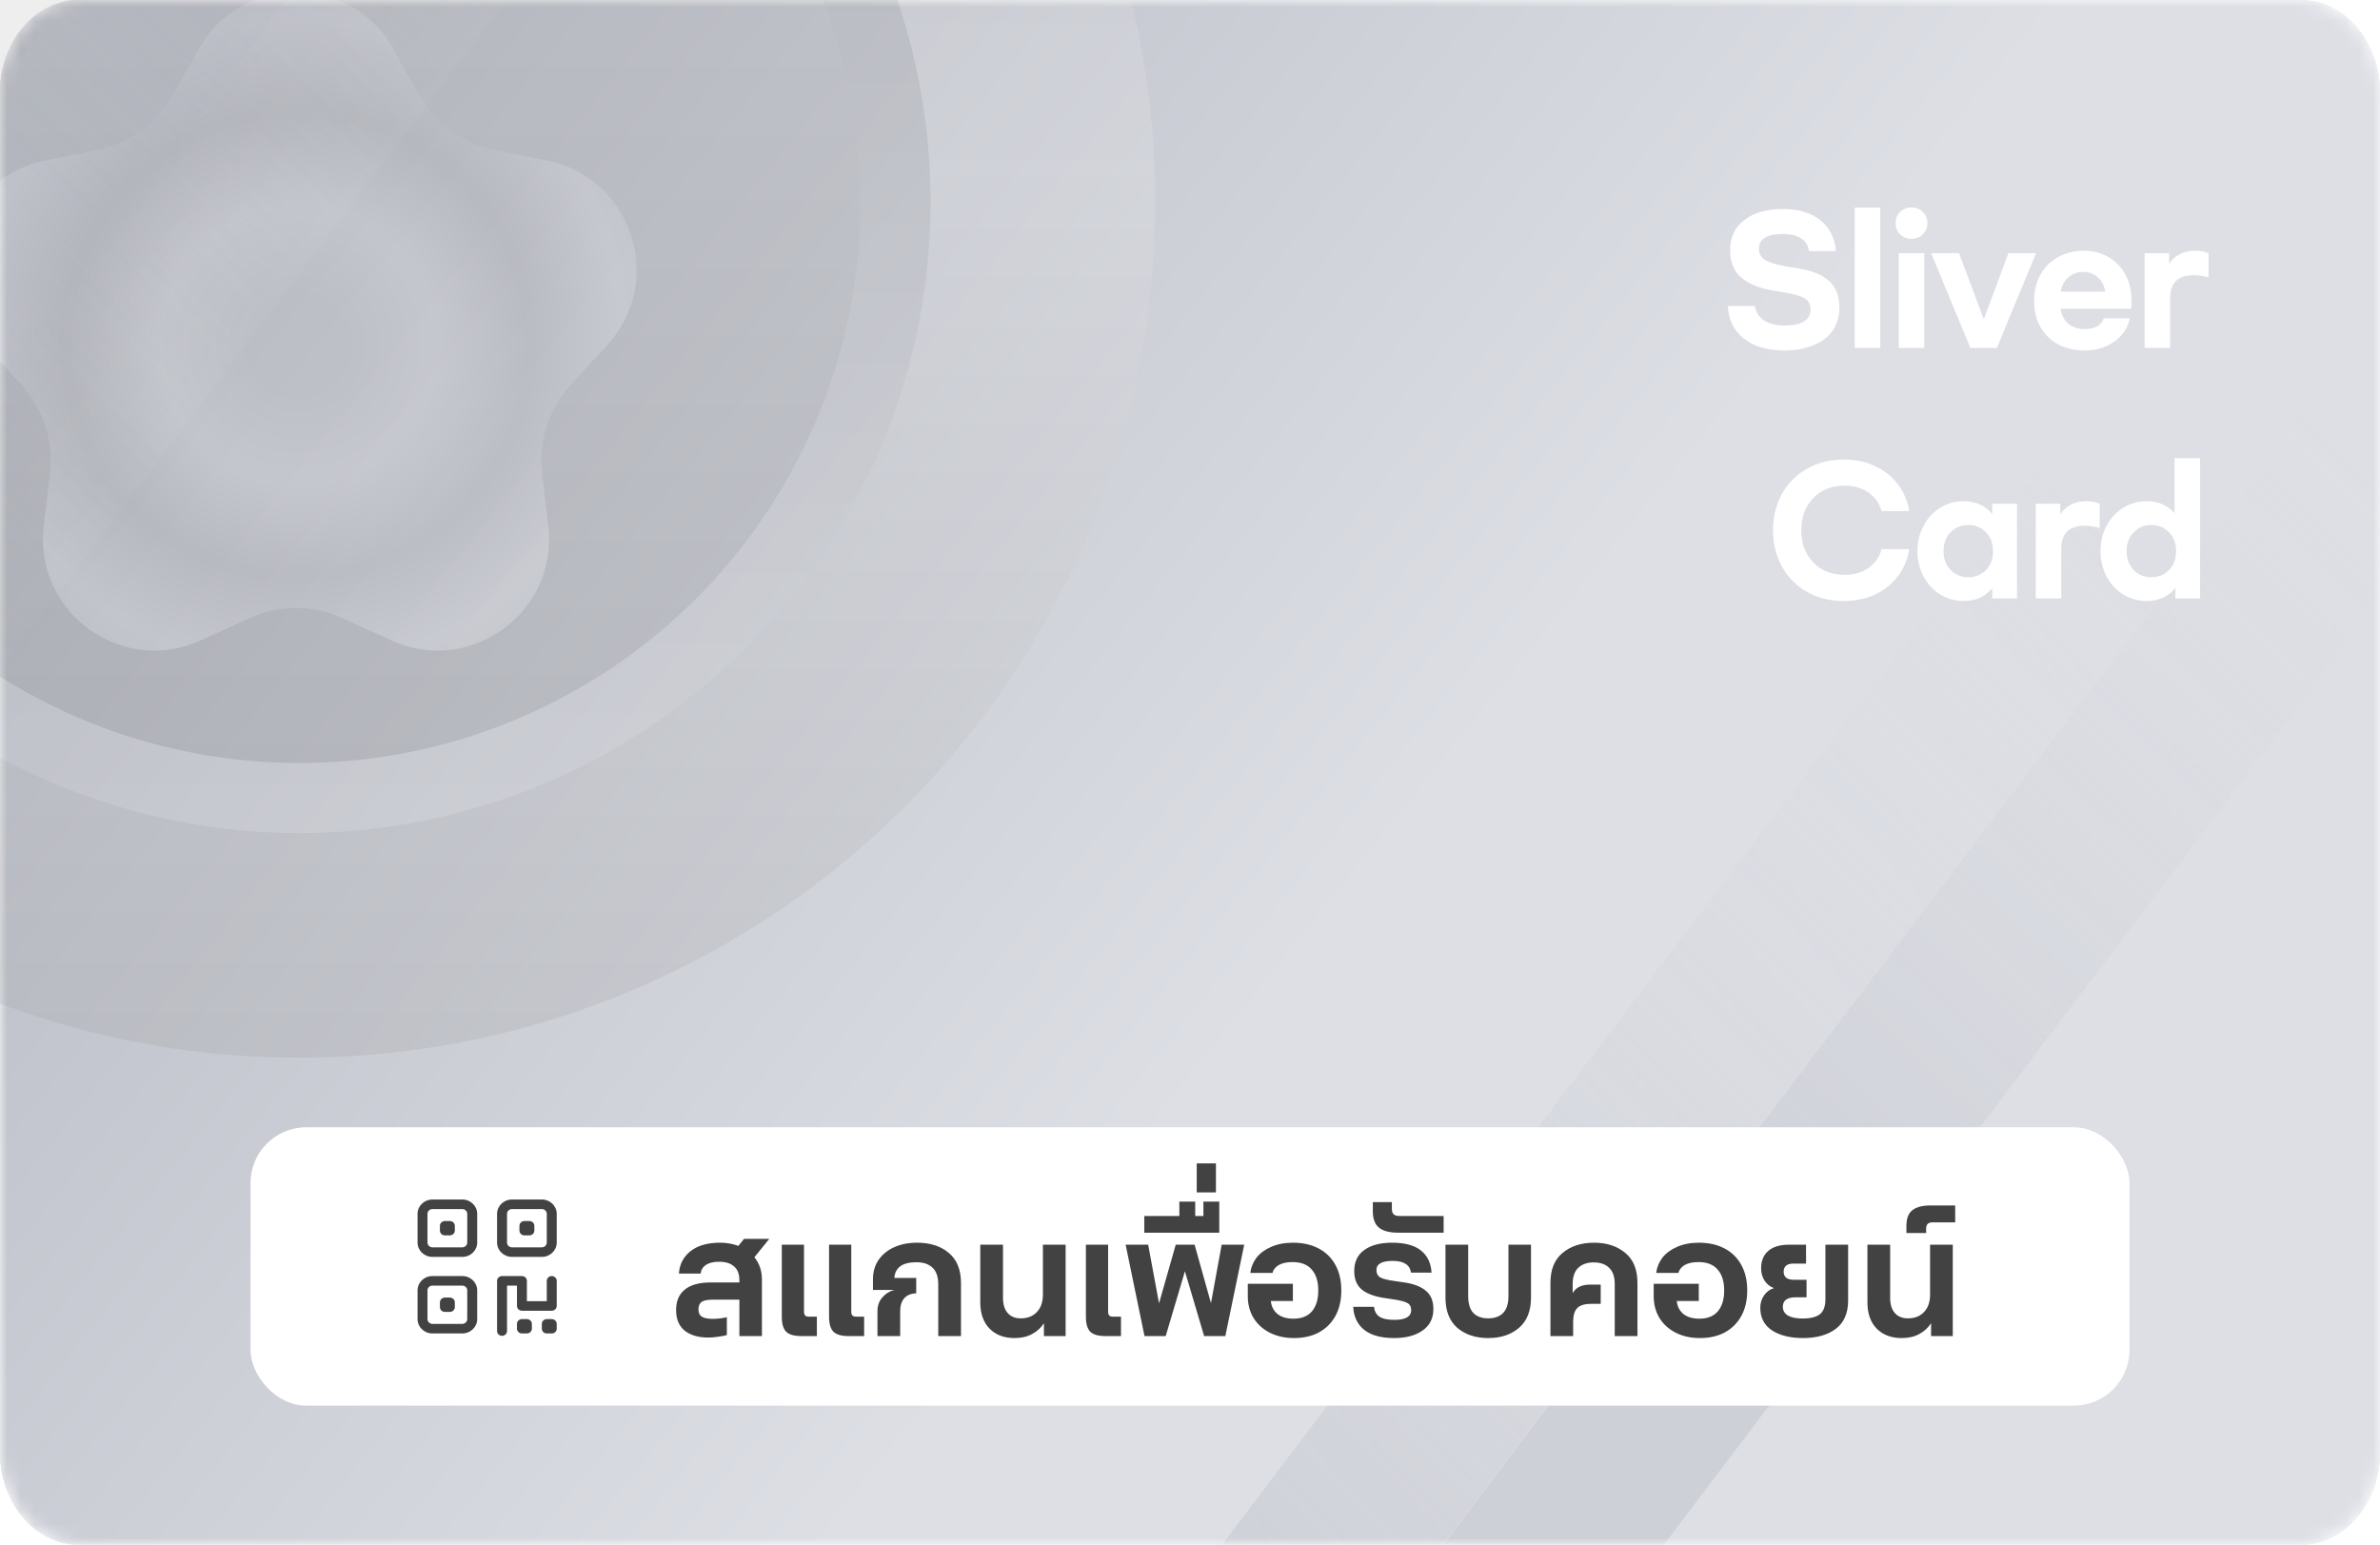 <svg width="171" height="111" viewBox="0 0 171 111" fill="none" xmlns="http://www.w3.org/2000/svg">
<g clip-path="url(#clip0_233_29001)">
<mask id="mask0_233_29001" style="mask-type:luminance" maskUnits="userSpaceOnUse" x="0" y="0" width="171" height="111">
<path d="M165.3 0H5.7C2.552 0 0 2.976 0 6.647V104.353C0 108.024 2.552 111 5.7 111H165.3C168.448 111 171 108.024 171 104.353V6.647C171 2.976 168.448 0 165.3 0Z" fill="white"/>
</mask>
<g mask="url(#mask0_233_29001)">
<path d="M165.3 0H5.7C2.552 0 0 2.976 0 6.647V104.353C0 108.024 2.552 111 5.7 111H165.3C168.448 111 171 108.024 171 104.353V6.647C171 2.976 168.448 0 165.3 0Z" fill="url(#paint0_linear_233_29001)"/>
<path d="M165.3 0H5.7C2.552 0 0 2.976 0 6.647V104.353C0 108.024 2.552 111 5.7 111H165.3C168.448 111 171 108.024 171 104.353V6.647C171 2.976 168.448 0 165.3 0Z" fill="url(#paint1_linear_233_29001)"/>
<path d="M165.3 0H5.7C2.552 0 0 2.976 0 6.647V104.353C0 108.024 2.552 111 5.7 111H165.3C168.448 111 171 108.024 171 104.353V6.647C171 2.976 168.448 0 165.3 0Z" fill="url(#paint2_linear_233_29001)"/>
<path opacity="0.4" d="M82.08 118.55L90.983 127.718L156.097 41.737L147.193 32.569L82.08 118.55Z" fill="url(#paint3_linear_233_29001)"/>
<path opacity="0.4" d="M60.666 -32.041L51.763 -41.21L-13.35 44.772L-4.447 53.94L60.666 -32.041Z" fill="url(#paint4_linear_233_29001)"/>
<path opacity="0.4" d="M97.47 119.215L106.374 128.383L178.656 32.936L169.752 23.767L97.47 119.215Z" fill="url(#paint5_linear_233_29001)"/>
<path opacity="0.4" d="M45.276 -32.706L36.372 -41.874L-35.91 53.573L-27.006 62.742L45.276 -32.706Z" fill="url(#paint6_linear_233_29001)"/>
</g>
<g opacity="0.2">
<circle cx="21.5" cy="14.5" r="61.5" fill="url(#paint7_linear_233_29001)" stroke="url(#paint8_linear_233_29001)" stroke-width="4"/>
<circle cx="21.5" cy="14.5" r="40.357" stroke="url(#paint9_linear_233_29001)" stroke-width="10"/>
<g filter="url(#filter0_ii_233_29001)">
<circle cx="21.501" cy="14.5" r="40.325" fill="url(#paint10_linear_233_29001)"/>
</g>
<g filter="url(#filter1_d_233_29001)">
<path d="M14.3 -6.508C17.36 -11.937 25.178 -11.937 28.238 -6.508L30.137 -3.139C31.279 -1.113 33.245 0.315 35.524 0.775L39.315 1.54C45.424 2.773 47.84 10.208 43.623 14.796L41.005 17.644C39.432 19.355 38.681 21.667 38.947 23.976L39.392 27.818C40.107 34.009 33.782 38.605 28.115 36.011L24.598 34.402C22.484 33.434 20.054 33.434 17.94 34.402L14.423 36.011C8.756 38.605 2.431 34.009 3.147 27.818L3.591 23.976C3.858 21.667 3.107 19.355 1.533 17.644L-1.084 14.796C-5.302 10.208 -2.886 2.773 3.223 1.54L7.014 0.775C9.293 0.315 11.259 -1.113 12.401 -3.139L14.3 -6.508Z" fill="url(#paint11_angular_233_29001)"/>
</g>
</g>
<rect x="18" y="81" width="135" height="20" rx="4" fill="white"/>
<path d="M33.214 86.875H31.071C30.875 86.875 30.714 87.03 30.714 87.219V89.281C30.714 89.47 30.875 89.625 31.071 89.625H33.214C33.411 89.625 33.571 89.47 33.571 89.281V87.219C33.571 87.03 33.411 86.875 33.214 86.875ZM31.071 86.188H33.214C33.806 86.188 34.286 86.649 34.286 87.219V89.281C34.286 89.851 33.806 90.312 33.214 90.312H31.071C30.48 90.312 30 89.851 30 89.281V87.219C30 86.649 30.48 86.188 31.071 86.188ZM33.214 92.375H31.071C30.875 92.375 30.714 92.53 30.714 92.719V94.781C30.714 94.97 30.875 95.125 31.071 95.125H33.214C33.411 95.125 33.571 94.97 33.571 94.781V92.719C33.571 92.53 33.411 92.375 33.214 92.375ZM31.071 91.688H33.214C33.806 91.688 34.286 92.149 34.286 92.719V94.781C34.286 95.351 33.806 95.812 33.214 95.812H31.071C30.48 95.812 30 95.351 30 94.781V92.719C30 92.149 30.48 91.688 31.071 91.688ZM36.786 86.875C36.589 86.875 36.429 87.03 36.429 87.219V89.281C36.429 89.47 36.589 89.625 36.786 89.625H38.929C39.125 89.625 39.286 89.47 39.286 89.281V87.219C39.286 87.03 39.125 86.875 38.929 86.875H36.786ZM35.714 87.219C35.714 86.649 36.194 86.188 36.786 86.188H38.929C39.52 86.188 40 86.649 40 87.219V89.281C40 89.851 39.52 90.312 38.929 90.312H36.786C36.194 90.312 35.714 89.851 35.714 89.281V87.219ZM35.714 92.031C35.714 91.842 35.875 91.688 36.071 91.688H37.5C37.696 91.688 37.857 91.842 37.857 92.031V93.492H39.286V92.031C39.286 91.842 39.446 91.688 39.643 91.688C39.839 91.688 40 91.842 40 92.031V93.836C40 94.025 39.839 94.18 39.643 94.18H37.5C37.304 94.18 37.143 94.025 37.143 93.836V92.375H36.429V95.641C36.429 95.83 36.268 95.984 36.071 95.984C35.875 95.984 35.714 95.83 35.714 95.641V92.031ZM31.964 87.734H32.321C32.518 87.734 32.679 87.889 32.679 88.078V88.422C32.679 88.611 32.518 88.766 32.321 88.766H31.964C31.768 88.766 31.607 88.611 31.607 88.422V88.078C31.607 87.889 31.768 87.734 31.964 87.734ZM31.607 93.578C31.607 93.389 31.768 93.234 31.964 93.234H32.321C32.518 93.234 32.679 93.389 32.679 93.578V93.922C32.679 94.111 32.518 94.266 32.321 94.266H31.964C31.768 94.266 31.607 94.111 31.607 93.922V93.578ZM37.679 87.734H38.036C38.232 87.734 38.393 87.889 38.393 88.078V88.422C38.393 88.611 38.232 88.766 38.036 88.766H37.679C37.482 88.766 37.321 88.611 37.321 88.422V88.078C37.321 87.889 37.482 87.734 37.679 87.734ZM37.143 95.125C37.143 94.936 37.304 94.781 37.5 94.781H37.857C38.054 94.781 38.214 94.936 38.214 95.125V95.469C38.214 95.658 38.054 95.812 37.857 95.812H37.5C37.304 95.812 37.143 95.658 37.143 95.469V95.125ZM39.286 94.781H39.643C39.839 94.781 40 94.936 40 95.125V95.469C40 95.658 39.839 95.812 39.643 95.812H39.286C39.089 95.812 38.929 95.658 38.929 95.469V95.125C38.929 94.936 39.089 94.781 39.286 94.781Z" fill="#424242"/>
<path d="M54.204 90.336C54.564 90.784 54.744 91.316 54.744 91.932V96H53.124V93.384H51.228C50.828 93.384 50.552 93.44 50.4 93.552C50.256 93.664 50.184 93.844 50.184 94.092C50.184 94.332 50.264 94.504 50.424 94.608C50.592 94.712 50.852 94.764 51.204 94.764C51.548 94.764 51.888 94.724 52.224 94.644V95.928C52.064 95.976 51.856 96.016 51.6 96.048C51.344 96.088 51.112 96.108 50.904 96.108C50.184 96.108 49.616 95.944 49.2 95.616C48.784 95.28 48.576 94.784 48.576 94.128C48.576 93.488 48.784 93 49.2 92.664C49.616 92.32 50.236 92.148 51.06 92.148H53.124V91.992C53.124 91.544 52.996 91.212 52.74 90.996C52.492 90.772 52.136 90.66 51.672 90.66C51.264 90.66 50.948 90.736 50.724 90.888C50.5 91.032 50.372 91.24 50.34 91.512H48.78C48.82 90.856 49.092 90.324 49.596 89.916C50.108 89.5 50.824 89.292 51.744 89.292C52.2 89.292 52.636 89.368 53.052 89.52L53.46 89.016H55.272L54.204 90.336ZM59.567 89.436H61.163V94.248C61.163 94.376 61.191 94.468 61.247 94.524C61.303 94.58 61.395 94.608 61.523 94.608H62.087V96H60.947C60.451 96 60.095 95.896 59.879 95.688C59.671 95.472 59.567 95.116 59.567 94.62V89.436ZM56.171 89.436H57.767V94.248C57.767 94.376 57.795 94.468 57.851 94.524C57.907 94.58 57.999 94.608 58.127 94.608H58.691V96H57.551C57.055 96 56.699 95.896 56.483 95.688C56.275 95.472 56.171 95.116 56.171 94.62V89.436ZM65.889 89.292C66.833 89.292 67.593 89.536 68.169 90.024C68.753 90.512 69.045 91.232 69.045 92.184V96H67.413V92.292C67.413 91.748 67.277 91.348 67.005 91.092C66.733 90.828 66.345 90.696 65.841 90.696C64.841 90.696 64.313 91.072 64.257 91.824H65.829V92.928C65.445 92.944 65.157 93.064 64.965 93.288C64.773 93.512 64.677 93.824 64.677 94.224V96H63.045V94.2C63.045 93.824 63.157 93.504 63.381 93.24C63.605 92.968 63.893 92.784 64.245 92.688H62.721V91.92C62.721 91.392 62.853 90.932 63.117 90.54C63.389 90.14 63.765 89.832 64.245 89.616C64.725 89.4 65.273 89.292 65.889 89.292ZM76.564 89.436V96H75.004V95.076C74.796 95.404 74.512 95.664 74.152 95.856C73.8 96.048 73.38 96.144 72.892 96.144C72.14 96.144 71.54 95.916 71.092 95.46C70.652 95.004 70.432 94.38 70.432 93.588V89.436H72.064V93.252C72.064 93.724 72.176 94.088 72.4 94.344C72.624 94.6 72.94 94.728 73.348 94.728C73.828 94.728 74.212 94.576 74.5 94.272C74.788 93.968 74.932 93.552 74.932 93.024V89.436H76.564ZM78.021 89.436H79.617V94.248C79.617 94.376 79.645 94.468 79.701 94.524C79.757 94.58 79.849 94.608 79.977 94.608H80.541V96H79.401C78.905 96 78.549 95.896 78.333 95.688C78.125 95.472 78.021 95.116 78.021 94.62V89.436ZM89.395 89.436L88.039 96H86.515L85.135 91.344L83.755 96H82.231L80.875 89.436H82.495L83.275 93.648L84.475 89.436H85.831L87.007 93.636L87.775 89.436H89.395ZM87.603 86.34V88.572H82.215V87.372H84.735V86.34H85.875V87.372H86.463V86.34H87.603ZM85.983 83.592H87.363V85.68H85.983V83.592ZM92.904 89.292C93.616 89.292 94.232 89.432 94.752 89.712C95.272 89.984 95.672 90.38 95.952 90.9C96.232 91.412 96.372 92.02 96.372 92.724C96.372 93.428 96.232 94.036 95.952 94.548C95.672 95.06 95.276 95.456 94.764 95.736C94.26 96.008 93.664 96.144 92.976 96.144C92.32 96.144 91.74 96.016 91.236 95.76C90.732 95.504 90.34 95.148 90.06 94.692C89.788 94.236 89.652 93.716 89.652 93.132V92.244H92.892V93.48H91.308C91.348 93.872 91.508 94.184 91.788 94.416C92.068 94.64 92.452 94.752 92.94 94.752C93.516 94.752 93.956 94.576 94.26 94.224C94.564 93.864 94.716 93.364 94.716 92.724C94.716 92.076 94.56 91.576 94.248 91.224C93.944 90.864 93.484 90.684 92.868 90.684C92.452 90.684 92.12 90.756 91.872 90.9C91.632 91.044 91.484 91.232 91.428 91.464H89.832C89.88 91.064 90.028 90.7 90.276 90.372C90.532 90.044 90.884 89.784 91.332 89.592C91.78 89.392 92.304 89.292 92.904 89.292ZM100.191 94.836C100.575 94.836 100.871 94.78 101.079 94.668C101.287 94.548 101.391 94.372 101.391 94.14C101.391 93.892 101.299 93.72 101.115 93.624C100.931 93.52 100.591 93.432 100.095 93.36L99.531 93.276C98.795 93.172 98.239 92.972 97.863 92.676C97.487 92.372 97.299 91.924 97.299 91.332C97.299 90.668 97.539 90.164 98.019 89.82C98.499 89.468 99.167 89.292 100.023 89.292C100.943 89.292 101.635 89.48 102.099 89.856C102.563 90.232 102.815 90.76 102.855 91.44H101.379C101.299 90.88 100.859 90.6 100.059 90.6C99.283 90.6 98.895 90.82 98.895 91.26C98.895 91.508 98.995 91.688 99.195 91.8C99.403 91.904 99.755 91.988 100.251 92.052L100.827 92.136C101.531 92.232 102.067 92.432 102.435 92.736C102.803 93.032 102.987 93.472 102.987 94.056C102.987 94.728 102.727 95.244 102.207 95.604C101.695 95.964 101.015 96.144 100.167 96.144C99.231 96.144 98.515 95.948 98.019 95.556C97.523 95.156 97.259 94.604 97.227 93.9H98.727C98.751 94.212 98.879 94.448 99.111 94.608C99.343 94.76 99.703 94.836 100.191 94.836ZM100.004 86.376V86.856C100.004 87.04 100.048 87.172 100.136 87.252C100.216 87.332 100.352 87.372 100.544 87.372H103.724V88.572H100.448C99.832 88.572 99.376 88.452 99.08 88.212C98.784 87.972 98.636 87.58 98.636 87.036V86.376H100.004ZM106.928 96.144C106.024 96.144 105.284 95.9 104.708 95.412C104.14 94.916 103.856 94.192 103.856 93.24V89.436H105.488V93.132C105.488 93.676 105.612 94.08 105.86 94.344C106.116 94.6 106.472 94.728 106.928 94.728C107.384 94.728 107.74 94.6 107.996 94.344C108.252 94.08 108.38 93.676 108.38 93.132V89.436H110V93.24C110 94.192 109.712 94.916 109.136 95.412C108.568 95.9 107.832 96.144 106.928 96.144ZM114.529 89.292C115.441 89.292 116.189 89.536 116.773 90.024C117.357 90.504 117.649 91.22 117.649 92.172V96H116.017V92.268C116.017 91.74 115.881 91.348 115.609 91.092C115.345 90.836 114.977 90.708 114.505 90.708C114.041 90.708 113.673 90.836 113.401 91.092C113.129 91.348 112.993 91.74 112.993 92.268V92.916C113.225 92.508 113.641 92.304 114.241 92.304H115.009V93.684H114.337C113.865 93.684 113.529 93.784 113.329 93.984C113.129 94.184 113.029 94.516 113.029 94.98V96H111.397V92.172C111.397 91.22 111.689 90.504 112.273 90.024C112.857 89.536 113.609 89.292 114.529 89.292ZM122.068 89.292C122.78 89.292 123.396 89.432 123.916 89.712C124.436 89.984 124.836 90.38 125.116 90.9C125.396 91.412 125.536 92.02 125.536 92.724C125.536 93.428 125.396 94.036 125.116 94.548C124.836 95.06 124.44 95.456 123.928 95.736C123.424 96.008 122.828 96.144 122.14 96.144C121.484 96.144 120.904 96.016 120.4 95.76C119.896 95.504 119.504 95.148 119.224 94.692C118.952 94.236 118.816 93.716 118.816 93.132V92.244H122.056V93.48H120.472C120.512 93.872 120.672 94.184 120.952 94.416C121.232 94.64 121.616 94.752 122.104 94.752C122.68 94.752 123.12 94.576 123.424 94.224C123.728 93.864 123.88 93.364 123.88 92.724C123.88 92.076 123.724 91.576 123.412 91.224C123.108 90.864 122.648 90.684 122.032 90.684C121.616 90.684 121.284 90.756 121.036 90.9C120.796 91.044 120.648 91.232 120.592 91.464H118.996C119.044 91.064 119.192 90.7 119.44 90.372C119.696 90.044 120.048 89.784 120.496 89.592C120.944 89.392 121.468 89.292 122.068 89.292ZM129.522 94.74C130.082 94.74 130.494 94.636 130.758 94.428C131.022 94.22 131.154 93.86 131.154 93.348V89.436H132.786V93.444C132.786 94.356 132.49 95.036 131.898 95.484C131.306 95.924 130.522 96.144 129.546 96.144C128.626 96.144 127.882 95.96 127.314 95.592C126.754 95.216 126.474 94.676 126.474 93.972C126.474 93.628 126.566 93.328 126.75 93.072C126.934 92.808 127.17 92.636 127.458 92.556C127.186 92.46 126.962 92.284 126.786 92.028C126.618 91.772 126.534 91.472 126.534 91.128C126.534 90.592 126.706 90.176 127.05 89.88C127.394 89.584 127.89 89.436 128.538 89.436H129.762V90.792H128.862C128.39 90.792 128.154 90.988 128.154 91.38C128.154 91.764 128.402 91.956 128.898 91.956H129.798V93.216H129.006C128.398 93.216 128.094 93.444 128.094 93.9C128.094 94.164 128.214 94.372 128.454 94.524C128.702 94.668 129.058 94.74 129.522 94.74ZM140.305 89.436V96H138.745V95.076C138.537 95.404 138.253 95.664 137.893 95.856C137.541 96.048 137.121 96.144 136.633 96.144C135.881 96.144 135.281 95.916 134.833 95.46C134.393 95.004 134.173 94.38 134.173 93.588V89.436H135.805V93.252C135.805 93.724 135.917 94.088 136.141 94.344C136.365 94.6 136.681 94.728 137.089 94.728C137.569 94.728 137.953 94.576 138.241 94.272C138.529 93.968 138.673 93.552 138.673 93.024V89.436H140.305ZM136.974 88.596V88.08C136.974 87.56 137.114 87.188 137.394 86.964C137.674 86.732 138.118 86.616 138.726 86.616H140.478V87.828H138.882C138.706 87.828 138.582 87.864 138.51 87.936C138.43 88.008 138.39 88.128 138.39 88.296V88.596H136.974Z" fill="#424242"/>
<g filter="url(#filter2_d_233_29001)">
<path d="M128.083 14.018C129.241 14.018 130.151 14.293 130.813 14.844C131.476 15.385 131.84 16.118 131.905 17.042H129.973C129.927 16.65 129.74 16.347 129.413 16.132C129.096 15.917 128.648 15.81 128.069 15.81C127.537 15.81 127.122 15.899 126.823 16.076C126.525 16.253 126.375 16.519 126.375 16.874C126.375 17.238 126.534 17.513 126.851 17.7C127.169 17.877 127.696 18.031 128.433 18.162L129.231 18.288C130.211 18.447 130.944 18.75 131.429 19.198C131.915 19.637 132.157 20.271 132.157 21.102C132.157 21.783 131.98 22.357 131.625 22.824C131.271 23.281 130.795 23.622 130.197 23.846C129.6 24.07 128.942 24.182 128.223 24.182C127.393 24.182 126.674 24.051 126.067 23.79C125.47 23.519 125.003 23.146 124.667 22.67C124.341 22.185 124.168 21.625 124.149 20.99H126.095C126.151 21.419 126.361 21.76 126.725 22.012C127.089 22.264 127.607 22.39 128.279 22.39C128.83 22.39 129.269 22.297 129.595 22.11C129.922 21.914 130.085 21.625 130.085 21.242C130.085 20.869 129.941 20.598 129.651 20.43C129.371 20.262 128.886 20.122 128.195 20.01L127.369 19.87C126.352 19.693 125.587 19.375 125.073 18.918C124.56 18.461 124.303 17.812 124.303 16.972C124.303 16.057 124.644 15.339 125.325 14.816C126.007 14.284 126.926 14.018 128.083 14.018ZM133.262 13.92H135.096V24H133.262V13.92ZM136.197 15.026C136.197 14.709 136.304 14.443 136.519 14.228C136.734 14.013 137.004 13.906 137.331 13.906C137.658 13.906 137.928 14.013 138.143 14.228C138.367 14.443 138.479 14.709 138.479 15.026C138.479 15.353 138.367 15.623 138.143 15.838C137.928 16.053 137.658 16.16 137.331 16.16C137.004 16.16 136.734 16.053 136.519 15.838C136.304 15.623 136.197 15.353 136.197 15.026ZM136.421 17.196H138.255V24H136.421V17.196ZM146.286 17.196L143.472 24H141.568L138.754 17.196H140.756L142.534 21.942L144.298 17.196H146.286ZM153.147 20.57C153.147 20.831 153.137 21.037 153.119 21.186H148.051C148.135 21.671 148.326 22.035 148.625 22.278C148.933 22.521 149.306 22.642 149.745 22.642C150.519 22.642 150.991 22.385 151.159 21.872H153.021C152.946 22.283 152.764 22.665 152.475 23.02C152.195 23.365 151.821 23.645 151.355 23.86C150.888 24.075 150.361 24.182 149.773 24.182C149.063 24.182 148.433 24.037 147.883 23.748C147.332 23.449 146.903 23.029 146.595 22.488C146.296 21.947 146.147 21.321 146.147 20.612C146.147 19.912 146.296 19.291 146.595 18.75C146.903 18.199 147.327 17.775 147.869 17.476C148.41 17.168 149.026 17.014 149.717 17.014C150.379 17.014 150.972 17.168 151.495 17.476C152.017 17.775 152.423 18.195 152.713 18.736C153.002 19.277 153.147 19.889 153.147 20.57ZM149.689 18.54C149.259 18.54 148.9 18.666 148.611 18.918C148.331 19.161 148.144 19.506 148.051 19.954H151.257C151.191 19.525 151.014 19.184 150.725 18.932C150.445 18.671 150.099 18.54 149.689 18.54ZM157.727 17.014C158.1 17.014 158.417 17.075 158.679 17.196V18.932C158.324 18.829 157.965 18.778 157.601 18.778C156.481 18.778 155.921 19.329 155.921 20.43V24H154.087V17.196H155.851V17.952C156.271 17.327 156.896 17.014 157.727 17.014ZM127.39 37.1C127.39 36.129 127.605 35.257 128.034 34.482C128.473 33.707 129.075 33.105 129.84 32.676C130.615 32.237 131.492 32.018 132.472 32.018C133.322 32.018 134.082 32.181 134.754 32.508C135.426 32.825 135.968 33.264 136.378 33.824C136.798 34.384 137.064 35.019 137.176 35.728H135.188C135.048 35.196 134.745 34.757 134.278 34.412C133.812 34.067 133.228 33.894 132.528 33.894C131.922 33.894 131.38 34.029 130.904 34.3C130.438 34.571 130.074 34.949 129.812 35.434C129.551 35.919 129.42 36.475 129.42 37.1C129.42 37.725 129.551 38.281 129.812 38.766C130.074 39.251 130.438 39.629 130.904 39.9C131.38 40.171 131.922 40.306 132.528 40.306C133.228 40.306 133.812 40.133 134.278 39.788C134.754 39.433 135.058 38.99 135.188 38.458H137.176C137.064 39.177 136.798 39.816 136.378 40.376C135.968 40.936 135.426 41.379 134.754 41.706C134.082 42.023 133.322 42.182 132.472 42.182C131.492 42.182 130.615 41.967 129.84 41.538C129.075 41.099 128.473 40.493 128.034 39.718C127.605 38.943 127.39 38.071 127.39 37.1ZM144.919 35.196V42H143.141V41.258C142.637 41.874 141.947 42.182 141.069 42.182C140.453 42.182 139.893 42.023 139.389 41.706C138.885 41.389 138.489 40.959 138.199 40.418C137.91 39.867 137.765 39.261 137.765 38.598C137.765 37.935 137.91 37.333 138.199 36.792C138.489 36.241 138.885 35.807 139.389 35.49C139.893 35.173 140.453 35.014 141.069 35.014C141.947 35.014 142.637 35.322 143.141 35.938V35.196H144.919ZM141.419 40.474C141.933 40.474 142.357 40.301 142.693 39.956C143.029 39.601 143.197 39.149 143.197 38.598C143.197 38.047 143.029 37.599 142.693 37.254C142.357 36.899 141.933 36.722 141.419 36.722C140.906 36.722 140.481 36.899 140.145 37.254C139.809 37.599 139.641 38.047 139.641 38.598C139.641 39.149 139.809 39.601 140.145 39.956C140.481 40.301 140.906 40.474 141.419 40.474ZM149.906 35.014C150.279 35.014 150.597 35.075 150.858 35.196V36.932C150.503 36.829 150.144 36.778 149.78 36.778C148.66 36.778 148.1 37.329 148.1 38.43V42H146.266V35.196H148.03V35.952C148.45 35.327 149.075 35.014 149.906 35.014ZM158.073 31.92V42H156.295V41.258C155.791 41.874 155.1 42.182 154.223 42.182C153.607 42.182 153.047 42.023 152.543 41.706C152.039 41.389 151.642 40.959 151.353 40.418C151.063 39.867 150.919 39.261 150.919 38.598C150.919 37.935 151.063 37.333 151.353 36.792C151.642 36.241 152.039 35.807 152.543 35.49C153.047 35.173 153.607 35.014 154.223 35.014C155.053 35.014 155.725 35.299 156.239 35.868V31.92H158.073ZM154.573 40.474C155.086 40.474 155.511 40.301 155.847 39.956C156.183 39.601 156.351 39.149 156.351 38.598C156.351 38.047 156.183 37.599 155.847 37.254C155.511 36.899 155.086 36.722 154.573 36.722C154.059 36.722 153.635 36.899 153.299 37.254C152.963 37.599 152.795 38.047 152.795 38.598C152.795 39.149 152.963 39.601 153.299 39.956C153.635 40.301 154.059 40.474 154.573 40.474Z" fill="white"/>
</g>
</g>
<defs>
<filter id="filter0_ii_233_29001" x="-18.824" y="-30.825" width="80.649" height="90.65" filterUnits="userSpaceOnUse" color-interpolation-filters="sRGB">
<feFlood flood-opacity="0" result="BackgroundImageFix"/>
<feBlend mode="normal" in="SourceGraphic" in2="BackgroundImageFix" result="shape"/>
<feColorMatrix in="SourceAlpha" type="matrix" values="0 0 0 0 0 0 0 0 0 0 0 0 0 0 0 0 0 0 127 0" result="hardAlpha"/>
<feOffset dy="5"/>
<feGaussianBlur stdDeviation="10"/>
<feComposite in2="hardAlpha" operator="arithmetic" k2="-1" k3="1"/>
<feColorMatrix type="matrix" values="0 0 0 0 0.579 0 0 0 0 0.579 0 0 0 0 0.579 0 0 0 1 0"/>
<feBlend mode="normal" in2="shape" result="effect1_innerShadow_233_29001"/>
<feColorMatrix in="SourceAlpha" type="matrix" values="0 0 0 0 0 0 0 0 0 0 0 0 0 0 0 0 0 0 127 0" result="hardAlpha"/>
<feOffset dy="-5"/>
<feGaussianBlur stdDeviation="10"/>
<feComposite in2="hardAlpha" operator="arithmetic" k2="-1" k3="1"/>
<feColorMatrix type="matrix" values="0 0 0 0 0.367 0 0 0 0 0.367 0 0 0 0 0.367 0 0 0 1 0"/>
<feBlend mode="normal" in2="effect1_innerShadow_233_29001" result="effect2_innerShadow_233_29001"/>
</filter>
<filter id="filter1_d_233_29001" x="-23.202" y="-20.58" width="88.942" height="87.329" filterUnits="userSpaceOnUse" color-interpolation-filters="sRGB">
<feFlood flood-opacity="0" result="BackgroundImageFix"/>
<feColorMatrix in="SourceAlpha" type="matrix" values="0 0 0 0 0 0 0 0 0 0 0 0 0 0 0 0 0 0 127 0" result="hardAlpha"/>
<feOffset dy="10"/>
<feGaussianBlur stdDeviation="10"/>
<feComposite in2="hardAlpha" operator="out"/>
<feColorMatrix type="matrix" values="0 0 0 0 0.225 0 0 0 0 0.225 0 0 0 0 0.225 0 0 0 0.55 0"/>
<feBlend mode="normal" in2="BackgroundImageFix" result="effect1_dropShadow_233_29001"/>
<feBlend mode="normal" in="SourceGraphic" in2="effect1_dropShadow_233_29001" result="shape"/>
</filter>
<filter id="filter2_d_233_29001" x="124.149" y="13.906" width="34.529" height="29.276" filterUnits="userSpaceOnUse" color-interpolation-filters="sRGB">
<feFlood flood-opacity="0" result="BackgroundImageFix"/>
<feColorMatrix in="SourceAlpha" type="matrix" values="0 0 0 0 0 0 0 0 0 0 0 0 0 0 0 0 0 0 127 0" result="hardAlpha"/>
<feOffset dy="1"/>
<feComposite in2="hardAlpha" operator="out"/>
<feColorMatrix type="matrix" values="0 0 0 0 0.396 0 0 0 0 0.396 0 0 0 0 0.396 0 0 0 0.25 0"/>
<feBlend mode="normal" in2="BackgroundImageFix" result="effect1_dropShadow_233_29001"/>
<feBlend mode="normal" in="SourceGraphic" in2="effect1_dropShadow_233_29001" result="shape"/>
</filter>
<linearGradient id="paint0_linear_233_29001" x1="11.731" y1="6.783" x2="91.978" y2="71.173" gradientUnits="userSpaceOnUse">
<stop stop-color="#B5B8C2"/>
<stop offset="1" stop-color="#DDDFE5"/>
</linearGradient>
<linearGradient id="paint1_linear_233_29001" x1="11.731" y1="6.783" x2="91.978" y2="71.173" gradientUnits="userSpaceOnUse">
<stop stop-color="#B5B8C2"/>
<stop offset="1" stop-color="#DDDFE5"/>
</linearGradient>
<linearGradient id="paint2_linear_233_29001" x1="11.731" y1="6.783" x2="91.978" y2="71.173" gradientUnits="userSpaceOnUse">
<stop stop-color="#B5B8C2"/>
<stop offset="1" stop-color="#DDDFE5"/>
</linearGradient>
<linearGradient id="paint3_linear_233_29001" x1="86.531" y1="123.134" x2="163.014" y2="48.861" gradientUnits="userSpaceOnUse">
<stop stop-color="#B5B8C3"/>
<stop offset="1" stop-color="#D9D9D9" stop-opacity="0"/>
</linearGradient>
<linearGradient id="paint4_linear_233_29001" x1="56.215" y1="-36.625" x2="-20.268" y2="37.648" gradientUnits="userSpaceOnUse">
<stop stop-color="#B5B8C3"/>
<stop offset="1" stop-color="#D9D9D9" stop-opacity="0"/>
</linearGradient>
<linearGradient id="paint5_linear_233_29001" x1="126.496" y1="95.424" x2="178.743" y2="40.373" gradientUnits="userSpaceOnUse">
<stop stop-color="#B5B8C3"/>
<stop offset="1" stop-color="#D9D9D9" stop-opacity="0"/>
</linearGradient>
<linearGradient id="paint6_linear_233_29001" x1="16.251" y1="-8.915" x2="-35.996" y2="46.136" gradientUnits="userSpaceOnUse">
<stop stop-color="#B5B8C3"/>
<stop offset="1" stop-color="#D9D9D9" stop-opacity="0"/>
</linearGradient>
<linearGradient id="paint7_linear_233_29001" x1="21.5" y1="-49" x2="21.5" y2="78" gradientUnits="userSpaceOnUse">
<stop stop-color="#CFCFCF"/>
<stop offset="0.484" stop-color="#EEEEEE"/>
<stop offset="1" stop-color="#919191"/>
</linearGradient>
<linearGradient id="paint8_linear_233_29001" x1="21.5" y1="-49" x2="21.5" y2="78" gradientUnits="userSpaceOnUse">
<stop stop-color="white"/>
<stop offset="0.197" stop-color="#C6C6C6" stop-opacity="0"/>
</linearGradient>
<linearGradient id="paint9_linear_233_29001" x1="21.5" y1="-30.857" x2="21.5" y2="59.857" gradientUnits="userSpaceOnUse">
<stop stop-color="#7E7E7E"/>
<stop offset="1" stop-color="#D8D8D8"/>
</linearGradient>
<linearGradient id="paint10_linear_233_29001" x1="21.501" y1="-25.825" x2="21.501" y2="54.825" gradientUnits="userSpaceOnUse">
<stop stop-color="#C7C7C7"/>
<stop offset="1" stop-color="#747474"/>
</linearGradient>
<radialGradient id="paint11_angular_233_29001" cx="0" cy="0" r="1" gradientUnits="userSpaceOnUse" gradientTransform="translate(21.401 14.732) rotate(90.226) scale(33.604)">
<stop offset="0.108" stop-color="#BFBFBF"/>
<stop offset="0.292" stop-color="#DFDFDF"/>
<stop offset="0.495" stop-color="#9E9E9E"/>
<stop offset="0.693" stop-color="#D8D8D8"/>
<stop offset="0.885" stop-color="#B3B3B3"/>
<stop offset="1" stop-color="#D7D7D7"/>
</radialGradient>
<clipPath id="clip0_233_29001">
<rect width="171" height="111" fill="white"/>
</clipPath>
</defs>
</svg>
